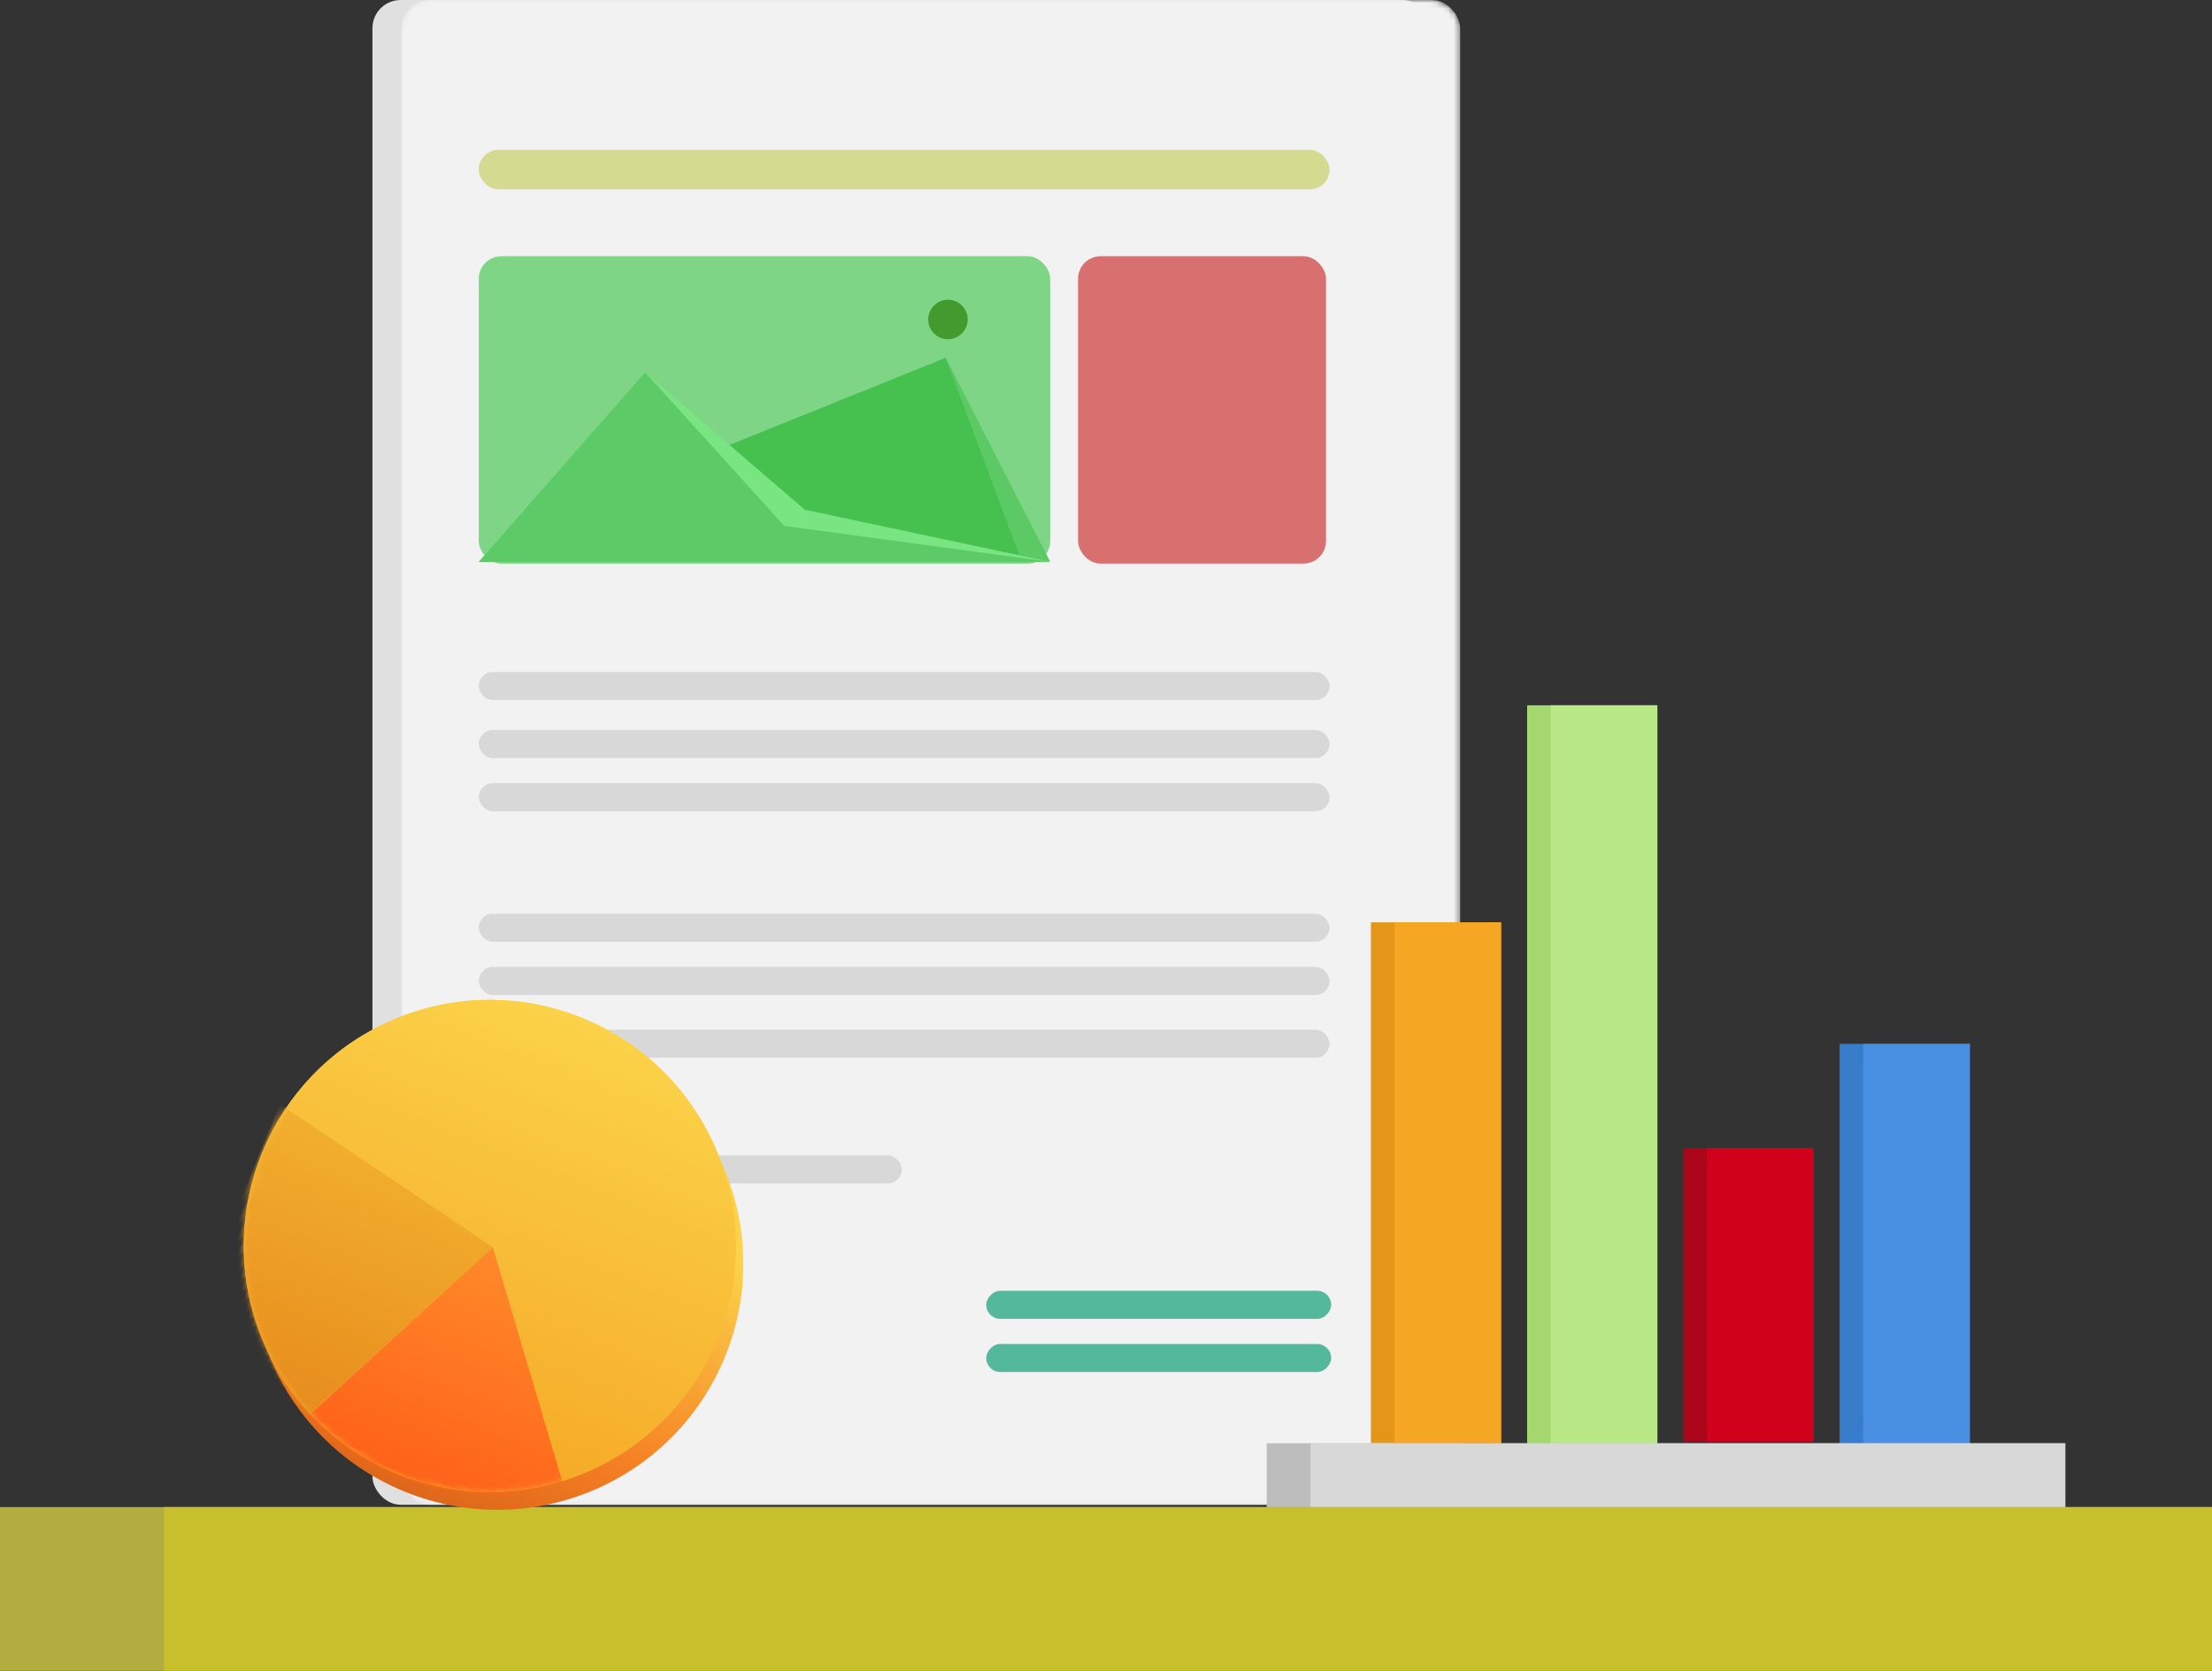 <?xml version="1.0" encoding="UTF-8"?>
<svg width="392px" height="296px" viewBox="0 0 392 296" version="1.1" xmlns="http://www.w3.org/2000/svg" xmlns:xlink="http://www.w3.org/1999/xlink">
    <rect x="0" y="0" width="392" height="296" fill="#333333" stroke="none"/>
    <!-- Generator: Sketch 45.1 (43504) - http://www.bohemiancoding.com/sketch -->
    <title>Group 4</title>
    <desc>Created with Sketch.</desc>
    <defs>
        <rect id="path-1" x="0" y="0" width="187.626" height="266.589" rx="5"></rect>
        <linearGradient x1="50%" y1="100%" x2="50%" y2="31.772%" id="linearGradient-3">
            <stop stop-color="#DE661A" offset="0%"></stop>
            <stop stop-color="#F57F23" offset="31.772%"></stop>
            <stop stop-color="#FBD249" offset="100%"></stop>
        </linearGradient>
        <linearGradient x1="50%" y1="0%" x2="50%" y2="100%" id="linearGradient-4">
            <stop stop-color="#FBD249" offset="0%"></stop>
            <stop stop-color="#F6AB28" offset="88.43%"></stop>
            <stop stop-color="#F5A623" offset="100%"></stop>
        </linearGradient>
        <circle id="path-5" cx="43.583" cy="43.583" r="43.583"></circle>
        <circle id="path-7" cx="43.583" cy="43.583" r="43.583"></circle>
        <linearGradient x1="50%" y1="0%" x2="50%" y2="100%" id="linearGradient-9">
            <stop stop-color="#FF8A2A" offset="0%"></stop>
            <stop stop-color="#FE5113" offset="100%"></stop>
        </linearGradient>
        <linearGradient x1="50%" y1="0%" x2="50%" y2="100%" id="linearGradient-10">
            <stop stop-color="#F3B330" offset="0%"></stop>
            <stop stop-color="#E27C16" offset="100%"></stop>
        </linearGradient>
    </defs>
    <g id="Page-1" stroke="none" stroke-width="1" fill="none" fill-rule="evenodd">
        <g id="Desktop-HD" transform="translate(-811, -1677)">
            <g id="Group-4" transform="translate(811, 1677)">
                <g id="Group" transform="translate(66, 0)">
                    <g id="Rectangle">
                        <mask id="mask-2" fill="white">
                            <use xlink:href="#path-1"></use>
                        </mask>
                        <use id="Mask" fill="#E0E0E0" xlink:href="#path-1"></use>
                        <rect fill="#F2F2F2" mask="url(#mask-2)" x="5.139" y="0" width="187.626" height="266.589" rx="5"></rect>
                    </g>
                    <rect id="Rectangle-2" fill="#D4DA8F" x="18.843" y="26.551" width="150.772" height="6.997" rx="3.499"></rect>
                    <rect id="Rectangle-2" fill="#D8D8D8" x="18.843" y="119.051" width="150.772" height="4.968" rx="2.484"></rect>
                    <rect id="Rectangle-2" fill="#D8D8D8" x="18.843" y="129.328" width="150.772" height="4.968" rx="2.484"></rect>
                    <rect id="Rectangle-2" fill="#D8D8D8" x="18.843" y="138.75" width="150.772" height="4.968" rx="2.484"></rect>
                    <rect id="Rectangle-2" fill="#D8D8D8" x="18.843" y="161.875" width="150.772" height="4.968" rx="2.484"></rect>
                    <rect id="Rectangle-2" fill="#D8D8D8" x="18.843" y="171.296" width="150.772" height="4.968" rx="2.484"></rect>
                    <rect id="Rectangle-2" fill="#D8D8D8" x="18.843" y="182.43" width="150.772" height="4.968" rx="2.484"></rect>
                    <rect id="Rectangle-2" fill="#D8D8D8" x="18.843" y="204.699" width="74.97" height="4.968" rx="2.484"></rect>
                    <rect id="Rectangle-2" fill="#54B89C" transform="translate(139.339, 231.164) scale(1, -1) translate(-139.339, -231.164) " x="108.773" y="228.68" width="61.131" height="4.968" rx="2.484"></rect>
                    <rect id="Rectangle-2" fill="#54B89C" transform="translate(139.339, 240.586) scale(1, -1) translate(-139.339, -240.586) " x="108.773" y="238.101" width="61.131" height="4.968" rx="2.484"></rect>
                    <rect id="Rectangle-2" fill="#7FD586" x="18.843" y="45.393" width="101.267" height="54.455" rx="4"></rect>
                    <polygon id="Rectangle-2" fill="#5BCA64" points="61.811 81.449 101.587 63.38 120.11 99.519 18.843 99.519"></polygon>
                    <polygon id="Rectangle-2" fill="#46C150" points="56.775 81.449 101.587 63.38 115.074 99.519 18.843 99.519"></polygon>
                    <polygon id="Rectangle-2" fill="#79E582" points="48.313 65.949 76.614 90.3 120.11 99.546 18.843 99.546"></polygon>
                    <polygon id="Rectangle-2" fill="#5CCA66" points="48.313 65.949 72.982 93.162 120.11 99.546 18.843 99.546"></polygon>
                    <rect id="Rectangle-2" fill="#D87070" x="125.046" y="45.393" width="43.944" height="54.455" rx="4"></rect>
                    <circle id="Oval" fill="#439A2E" cx="101.994" cy="56.6" r="3.499"></circle>
                </g>
                <g id="Group-3" transform="translate(224.487, 124.949)">
                    <rect id="Rectangle-4" fill="#E39618" x="18.458" y="38.455" width="23.073" height="92.291"></rect>
                    <rect id="Rectangle-4" fill="#F5A623" x="22.64" y="38.455" width="18.891" height="92.291"></rect>
                    <rect id="Rectangle-4" fill="#A4D86F" x="46.145" y="0" width="23.073" height="131.612"></rect>
                    <rect id="Rectangle-4" fill="#B8E986" x="50.327" y="0" width="18.891" height="131.612"></rect>
                    <rect id="Rectangle-4" fill="#AB061A" x="73.833" y="78.447" width="23.073" height="51.987"></rect>
                    <rect id="Rectangle-4" fill="#D0021B" x="78.015" y="78.447" width="18.891" height="51.987"></rect>
                    <rect id="Rectangle-4" fill="#387CCC" x="101.52" y="59.989" width="23.073" height="71.102"></rect>
                    <rect id="Rectangle-4" fill="#4A90E2" x="105.702" y="59.989" width="18.891" height="71.102"></rect>
                    <rect id="Rectangle-5" fill="#BDBDBD" x="0" y="130.745" width="141.513" height="12.016"></rect>
                    <rect id="Rectangle-5" fill="#D8D8D8" x="7.765" y="130.745" width="133.748" height="12.016"></rect>
                </g>
                <rect id="Rectangle-13" fill="#B3AD3F" x="0" y="267" width="392" height="28.992"></rect>
                <rect id="Rectangle-13" fill="#C7BF2C" x="29.084" y="267" width="362.916" height="28.992"></rect>
                <g id="Rectangle-12-+-Rectangle-12-Mask" transform="translate(87.581, 222.581) rotate(22) translate(-87.581, -222.581) translate(42.581, 177.581)">
                    <circle id="Mask" fill="url(#linearGradient-3)" cx="46.004" cy="46.004" r="43.583"></circle>
                    <mask id="mask-6" fill="white">
                        <use xlink:href="#path-5"></use>
                    </mask>
                    <use id="Mask" fill="url(#linearGradient-4)" xlink:href="#path-5"></use>
                    <mask id="mask-8" fill="white">
                        <use xlink:href="#path-7"></use>
                    </mask>
                    <use id="Mask" fill="url(#linearGradient-4)" xlink:href="#path-7"></use>
                    <polygon id="Rectangle-12" fill="url(#linearGradient-9)" mask="url(#mask-8)" points="44.157 43.583 86.125 96.309 14.528 105.573"></polygon>
                    <polygon id="Rectangle-12" fill="url(#linearGradient-10)" mask="url(#mask-8)" points="44.157 43.583 13.851 106.784 -25.783 28.859"></polygon>
                </g>
            </g>
        </g>
    </g>
</svg>